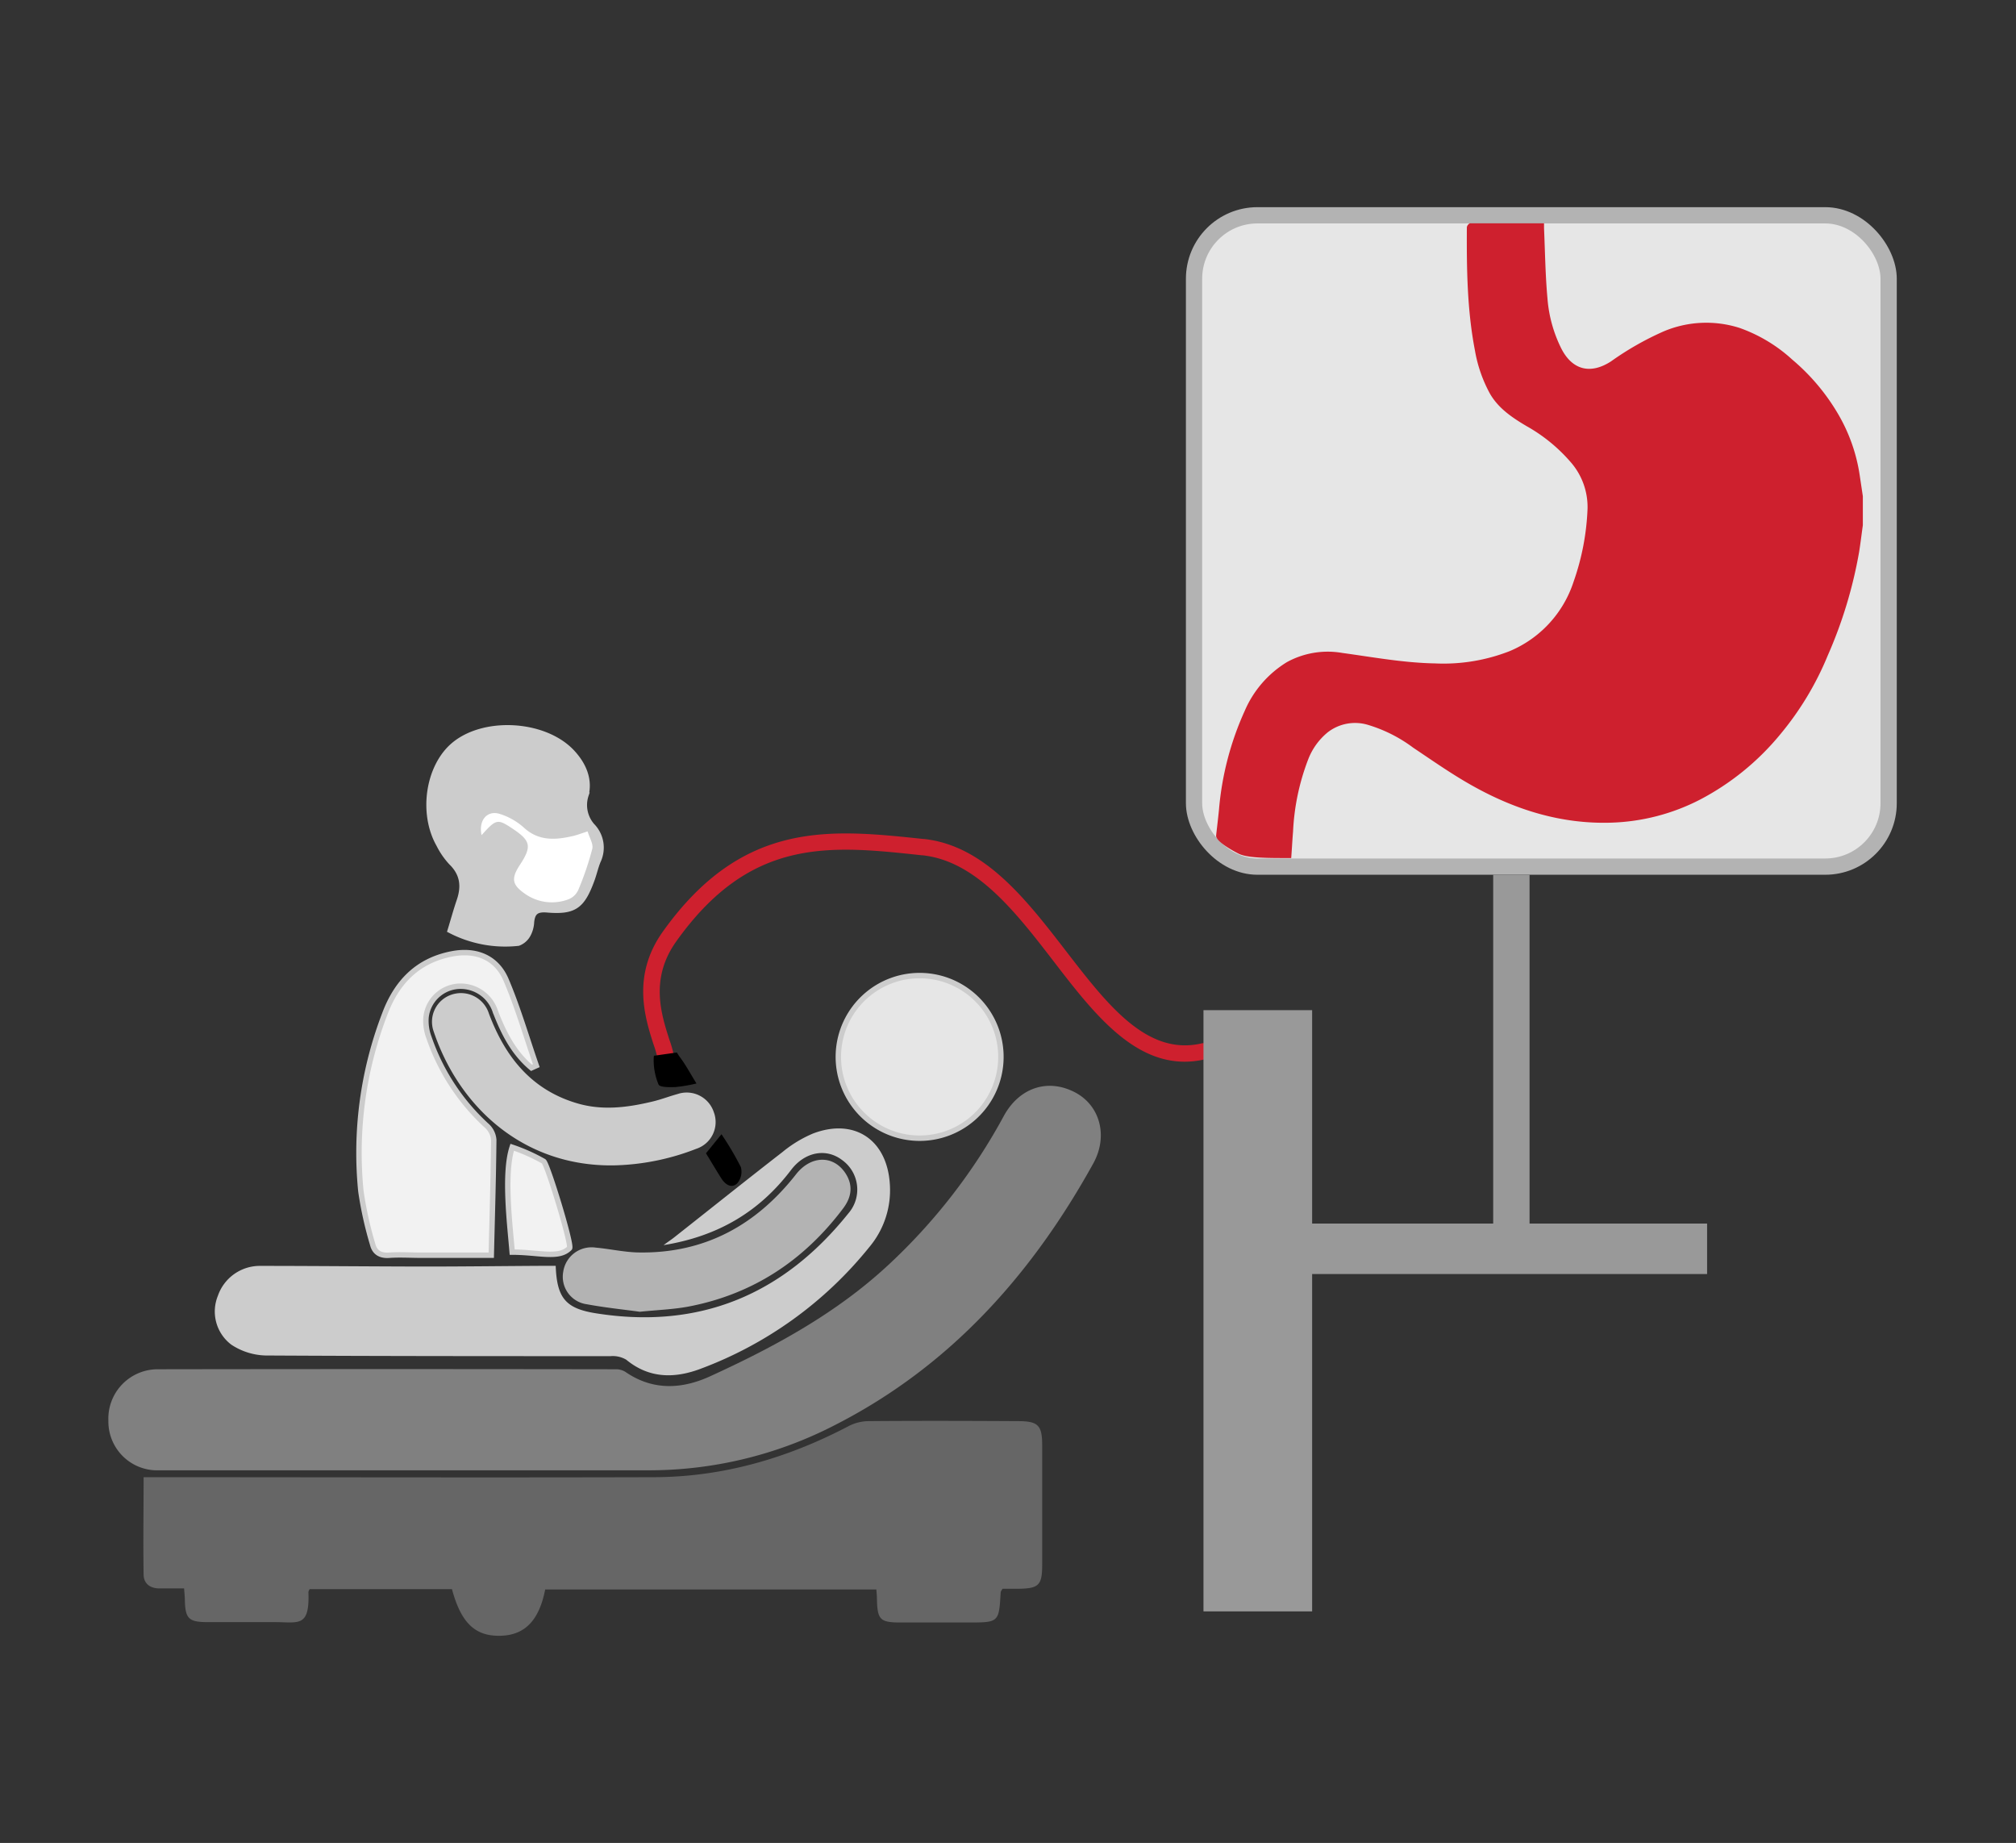 <svg xmlns="http://www.w3.org/2000/svg" viewBox="0 0 372 340"><rect x="0" y="0" width="372" height="340" fill="#333333" stroke="none"/><defs><style>.cls-1{isolation:isolate;}.cls-2{mix-blend-mode:multiply;}.cls-3,.cls-7{fill:#ccc;}.cls-3,.cls-8,.cls-9{stroke:#ccc;}.cls-13,.cls-3,.cls-8,.cls-9{stroke-miterlimit:10;}.cls-4{fill:#fff;}.cls-5{fill:#666;}.cls-6{fill:gray;}.cls-8{fill:#f2f2f2;}.cls-13,.cls-9{fill:#e6e6e6;}.cls-10{fill:#b3b3b3;}.cls-11{fill:#ce202e;}.cls-12{fill:#999;}.cls-13{stroke:#b3b3b3;stroke-width:3px;}</style></defs><title>Image_uslugi</title><g class="cls-1"><g id="_1" data-name="1"><g class="cls-2"><path class="cls-3" d="M84.76,166.17c0.92-2.68.64-5-1.51-7.08A14.25,14.25,0,0,1,81,155.82c-3.29-5.79-2-14.36,2.7-18.35,5.68-4.81,17-4.09,22,1.46,2,2.2,3.14,4.87,2.42,7.76a5.83,5.83,0,0,0,1.15,5.67,5.73,5.73,0,0,1,1.08,6.49c-0.47,1.15-.73,2.39-1.17,3.56-1.77,4.78-3.21,5.86-8.22,5.44-2-.16-2.7.45-2.89,2.25a5.42,5.42,0,0,1-.6,2.25A3.4,3.4,0,0,1,95.63,174a22,22,0,0,1-12.55-2.35C83.67,169.73,84.16,167.93,84.76,166.17Zm9.9-13.25c3.29,2.2,3.5,3.26,1.3,6.61-1.71,2.61-1.49,3.75,1.17,5.53a8.6,8.6,0,0,0,7.87.81,3.3,3.3,0,0,0,1.74-1.74,55.32,55.32,0,0,0,2.56-7.53c0.22-.92-0.53-2.08-0.86-3.22-1.18.38-1.9,0.66-2.65,0.84-3.3.77-6.43,1-9.22-1.63a12,12,0,0,0-4.24-2.4c-2.37-.82-4.08,1-3.47,3.87C91.58,151,91.77,151,94.65,152.92Z"/><path class="cls-4" d="M88.86,154.07c2.72-3,2.91-3.07,5.79-1.15,3.29,2.2,3.5,3.26,1.3,6.61-1.71,2.61-1.49,3.75,1.17,5.53a8.6,8.6,0,0,0,7.87.81,3.3,3.3,0,0,0,1.74-1.74,55.32,55.32,0,0,0,2.56-7.53c0.22-.92-0.53-2.08-0.86-3.22-1.18.38-1.9,0.66-2.65,0.84-3.3.77-6.43,1-9.22-1.63a12,12,0,0,0-4.24-2.4C90,149.38,88.25,151.23,88.86,154.07Z"/><path class="cls-5" d="M100.61,293.18c-1.09,5.68-3.7,8.42-8.07,8.59-4.79.19-7.44-2.27-9.14-8.59H57.14a1.6,1.6,0,0,0-.23.51c0.25,6.57-1.79,5.58-6.14,5.57H38.37c-3.55,0-4.18-.61-4.26-4.09,0-.62-0.08-1.24-0.14-2.13H29.41c-1.69,0-2.88-.87-2.91-2.52-0.1-6,0-12,0-18,31.58,0,62.94.09,94.3,0,12.69-.05,24.58-3.54,35.81-9.43a8.14,8.14,0,0,1,3.58-.91c9.22-.08,18.43-0.05,27.65,0,3.72,0,4.47.76,4.47,4.46q0,11,0,21.93c0,3.92-.58,4.5-4.56,4.54H185a2.36,2.36,0,0,0-.35.61c-0.32,5.6-.32,5.6-5.92,5.61h-12.4c-4,0-4.44-.47-4.52-4.53,0-.47-0.06-0.93-0.1-1.56H100.61Z"/><path class="cls-6" d="M77,271.25c-15.9,0-31.79,0-47.69,0A9,9,0,0,1,20,262.11a9.11,9.11,0,0,1,9.19-9.5q42.21-.07,84.42,0a3.27,3.27,0,0,1,1.77.47c5.06,3.5,10.42,3.22,15.65.83,11.8-5.4,23.18-11.55,32.79-20.45a106.88,106.88,0,0,0,21.39-27.55c2.84-5.22,8.07-7,13.09-4.42,4.65,2.39,6.25,8.06,3.43,13.16C190.4,235.12,175.35,252,154.27,262.8a74.82,74.82,0,0,1-34.85,8.45c-14.15,0-28.29,0-42.44,0h0Z"/><path class="cls-7" d="M102.54,233.52c0.22,5.95,1.82,7.9,7.52,8.78,19.07,3,34.48-3.48,46.46-18.42a6.7,6.7,0,0,0-1.16-9.89c-2.94-2.22-6.85-1.49-9.38,1.84-5.79,7.63-13.36,12.23-23.54,13.88,1-.74,1.5-1.06,1.95-1.42,6.67-5.26,13.3-10.56,20-15.76a22.79,22.79,0,0,1,5.65-3.42c7.6-2.88,13.6,1.13,14.15,9.24a16.31,16.31,0,0,1-3.78,11.72,72.4,72.4,0,0,1-31.13,22.45c-4.76,1.79-9.46,1.84-13.72-1.67a4.84,4.84,0,0,0-2.87-.66c-21.22,0-42.45,0-63.67-.12a12,12,0,0,1-6.34-2,7.66,7.66,0,0,1-2.48-9,8.19,8.19,0,0,1,7.85-5.53c10.16,0,20.33.11,30.49,0.12,7.07,0,14.14-.09,21.22-0.13h2.77Z"/><path class="cls-8" d="M98.07,197c-3.31-2.77-5.17-6.48-6.68-10.43a6.74,6.74,0,0,0-7-4.6,6.43,6.43,0,0,0-5.78,5.74,8.7,8.7,0,0,0,.54,3.69A39.37,39.37,0,0,0,89.9,207.76a3.88,3.88,0,0,1,1.21,2.54c-0.07,7-.28,14-0.46,21.27H77.79c-2,0-4-.13-5.91,0-1.62.14-2.71-.47-3.09-1.91a67.85,67.85,0,0,1-2.2-9.91A71.36,71.36,0,0,1,71,187.06c2.17-5.8,6-9.83,12.32-11.07,4.5-.89,8.3.63,10.07,4.8,2.18,5.13,3.74,10.53,5.57,15.81Z"/><path class="cls-9" d="M184.69,195.27A15,15,0,1,1,170.43,180,15,15,0,0,1,184.69,195.27Z"/><path class="cls-7" d="M113.12,215c-16.5.18-28.45-10.72-33.13-24.81a5.27,5.27,0,0,1,3.39-6.71A5.41,5.41,0,0,1,90.22,187c3,8,7.87,14.12,16.4,16.58,4.63,1.34,9.27.73,13.86-.38,1.54-.37,3-0.94,4.56-1.37a5.27,5.27,0,0,1,6.68,3.36,5.19,5.19,0,0,1-3.24,6.75A44.3,44.3,0,0,1,113.12,215Z"/><path class="cls-10" d="M118.06,242c-3-.41-6.41-0.76-9.76-1.38a5.12,5.12,0,0,1-4.37-6,5.28,5.28,0,0,1,6-4.45c2.6,0.23,5.19.83,7.79,0.89,12.18,0.24,21.74-4.95,29.16-14.41,2.75-3.51,6.9-3.61,9.14-.18,1.44,2.21,1.11,4.39-.41,6.42-7.26,9.67-16.72,15.91-28.65,18.17C124.18,241.57,121.31,241.67,118.06,242Z"/><path class="cls-8" d="M94.51,231c-0.43-5.15-1.59-14.54,0-19.35a33.3,33.3,0,0,1,5.81,2.6c0.69,0.47,5.16,15.1,4.79,16C103.15,232.3,99.43,231,94.51,231Z"/><path d="M130.27,212.77l2.86-3.52a55.81,55.81,0,0,1,3.58,6.07,3.31,3.31,0,0,1-.68,3c-1.06,1-2.22.2-2.93-.93C132.13,215.86,131.21,214.3,130.27,212.77Z"/><path class="cls-11" d="M123,197.5a1.5,1.5,0,0,1-1.49-1.35,20.41,20.41,0,0,0-.92-3.48c-1.61-5-4-12.68,1.65-20.7,14.77-20.79,31-19,48.13-17.19h0.13c11.17,1.21,18.83,11.12,26.23,20.71,7.68,9.95,14.94,19.34,25,17a1.5,1.5,0,0,1,.69,2.92c-11.91,2.81-20.11-7.8-28-18.06-7-9.09-14.28-18.49-24.18-19.56h-0.13c-17-1.84-31.61-3.42-45.36,15.94-4.83,6.81-2.76,13.31-1.24,18.05a21.83,21.83,0,0,1,1.05,4.09,1.5,1.5,0,0,1-1.34,1.64H123Z"/><path d="M120.63,195.08a11.61,11.61,0,0,0,.89,5c0.23,0.52,2,.51,3.1.47a29.77,29.77,0,0,0,3.9-.66c-1.09-1.74-1.93-3.35-3-4.78a10.35,10.35,0,0,1-.62-0.94l-4.22.6C120.65,194.87,120.63,195,120.63,195.08Z"/><rect class="cls-12" x="222.07" y="186.36" width="20.05" height="110.92"/><rect class="cls-13" x="220.33" y="39.72" width="128.17" height="120.16" rx="11.7" ry="11.7"/><rect class="cls-12" x="241.25" y="225.73" width="73.75" height="9.31"/><path class="cls-11" d="M224.4,154.19c0.19-1.76.35-3,.53-4.8a55.25,55.25,0,0,1,4.75-18.24,19.57,19.57,0,0,1,7.79-9,15.68,15.68,0,0,1,10.23-1.69c5.69,0.78,11.35,1.83,17.12,1.93a33.47,33.47,0,0,0,13.71-2.25,20.88,20.88,0,0,0,11.83-12.81,45.57,45.57,0,0,0,2.58-13.5,12.58,12.58,0,0,0-3.24-8.72,30.29,30.29,0,0,0-8.09-6.54c-2.63-1.57-5.15-3.26-6.71-6a25.69,25.69,0,0,1-2.73-7.87c-1.46-7.53-1.54-15.14-1.5-22.77a1,1,0,0,1,.55-0.73c4.54,0,9.07,0,13.69,0,0,0.34,0,.61,0,0.88,0.19,4.31.24,8.63,0.63,12.93a25,25,0,0,0,2.52,9.21c2,4,5.36,4.94,9.21,2.45A54.83,54.83,0,0,1,307,61.13a20.2,20.2,0,0,1,14-.63,28.37,28.37,0,0,1,9.71,5.84,38.58,38.58,0,0,1,8.62,10.31,31.45,31.45,0,0,1,3.81,10.9q0.3,2,.6,4v5.34c-0.23,1.63-.42,3.26-0.68,4.89a82.54,82.54,0,0,1-5.8,19.16,55.77,55.77,0,0,1-8.87,14.67,47.86,47.86,0,0,1-14.68,11.9,38.26,38.26,0,0,1-16.45,4.26c-9.25.28-17.75-2.41-25.7-6.89-3.72-2.09-7.23-4.56-10.79-6.94a26.69,26.69,0,0,0-8.18-4.16A8.24,8.24,0,0,0,245,135.1a12,12,0,0,0-3.59,4.95,42.44,42.44,0,0,0-2.81,13.35c-0.13,1.53-.22,3.31-0.34,4.9l-1.63,0c-4.19,0-6.56-.16-7.92-0.73C227.91,157.19,224.4,155.33,224.4,154.19Z"/><rect class="cls-12" x="275.53" y="161.39" width="6.71" height="64.38"/></g></g></g></svg>